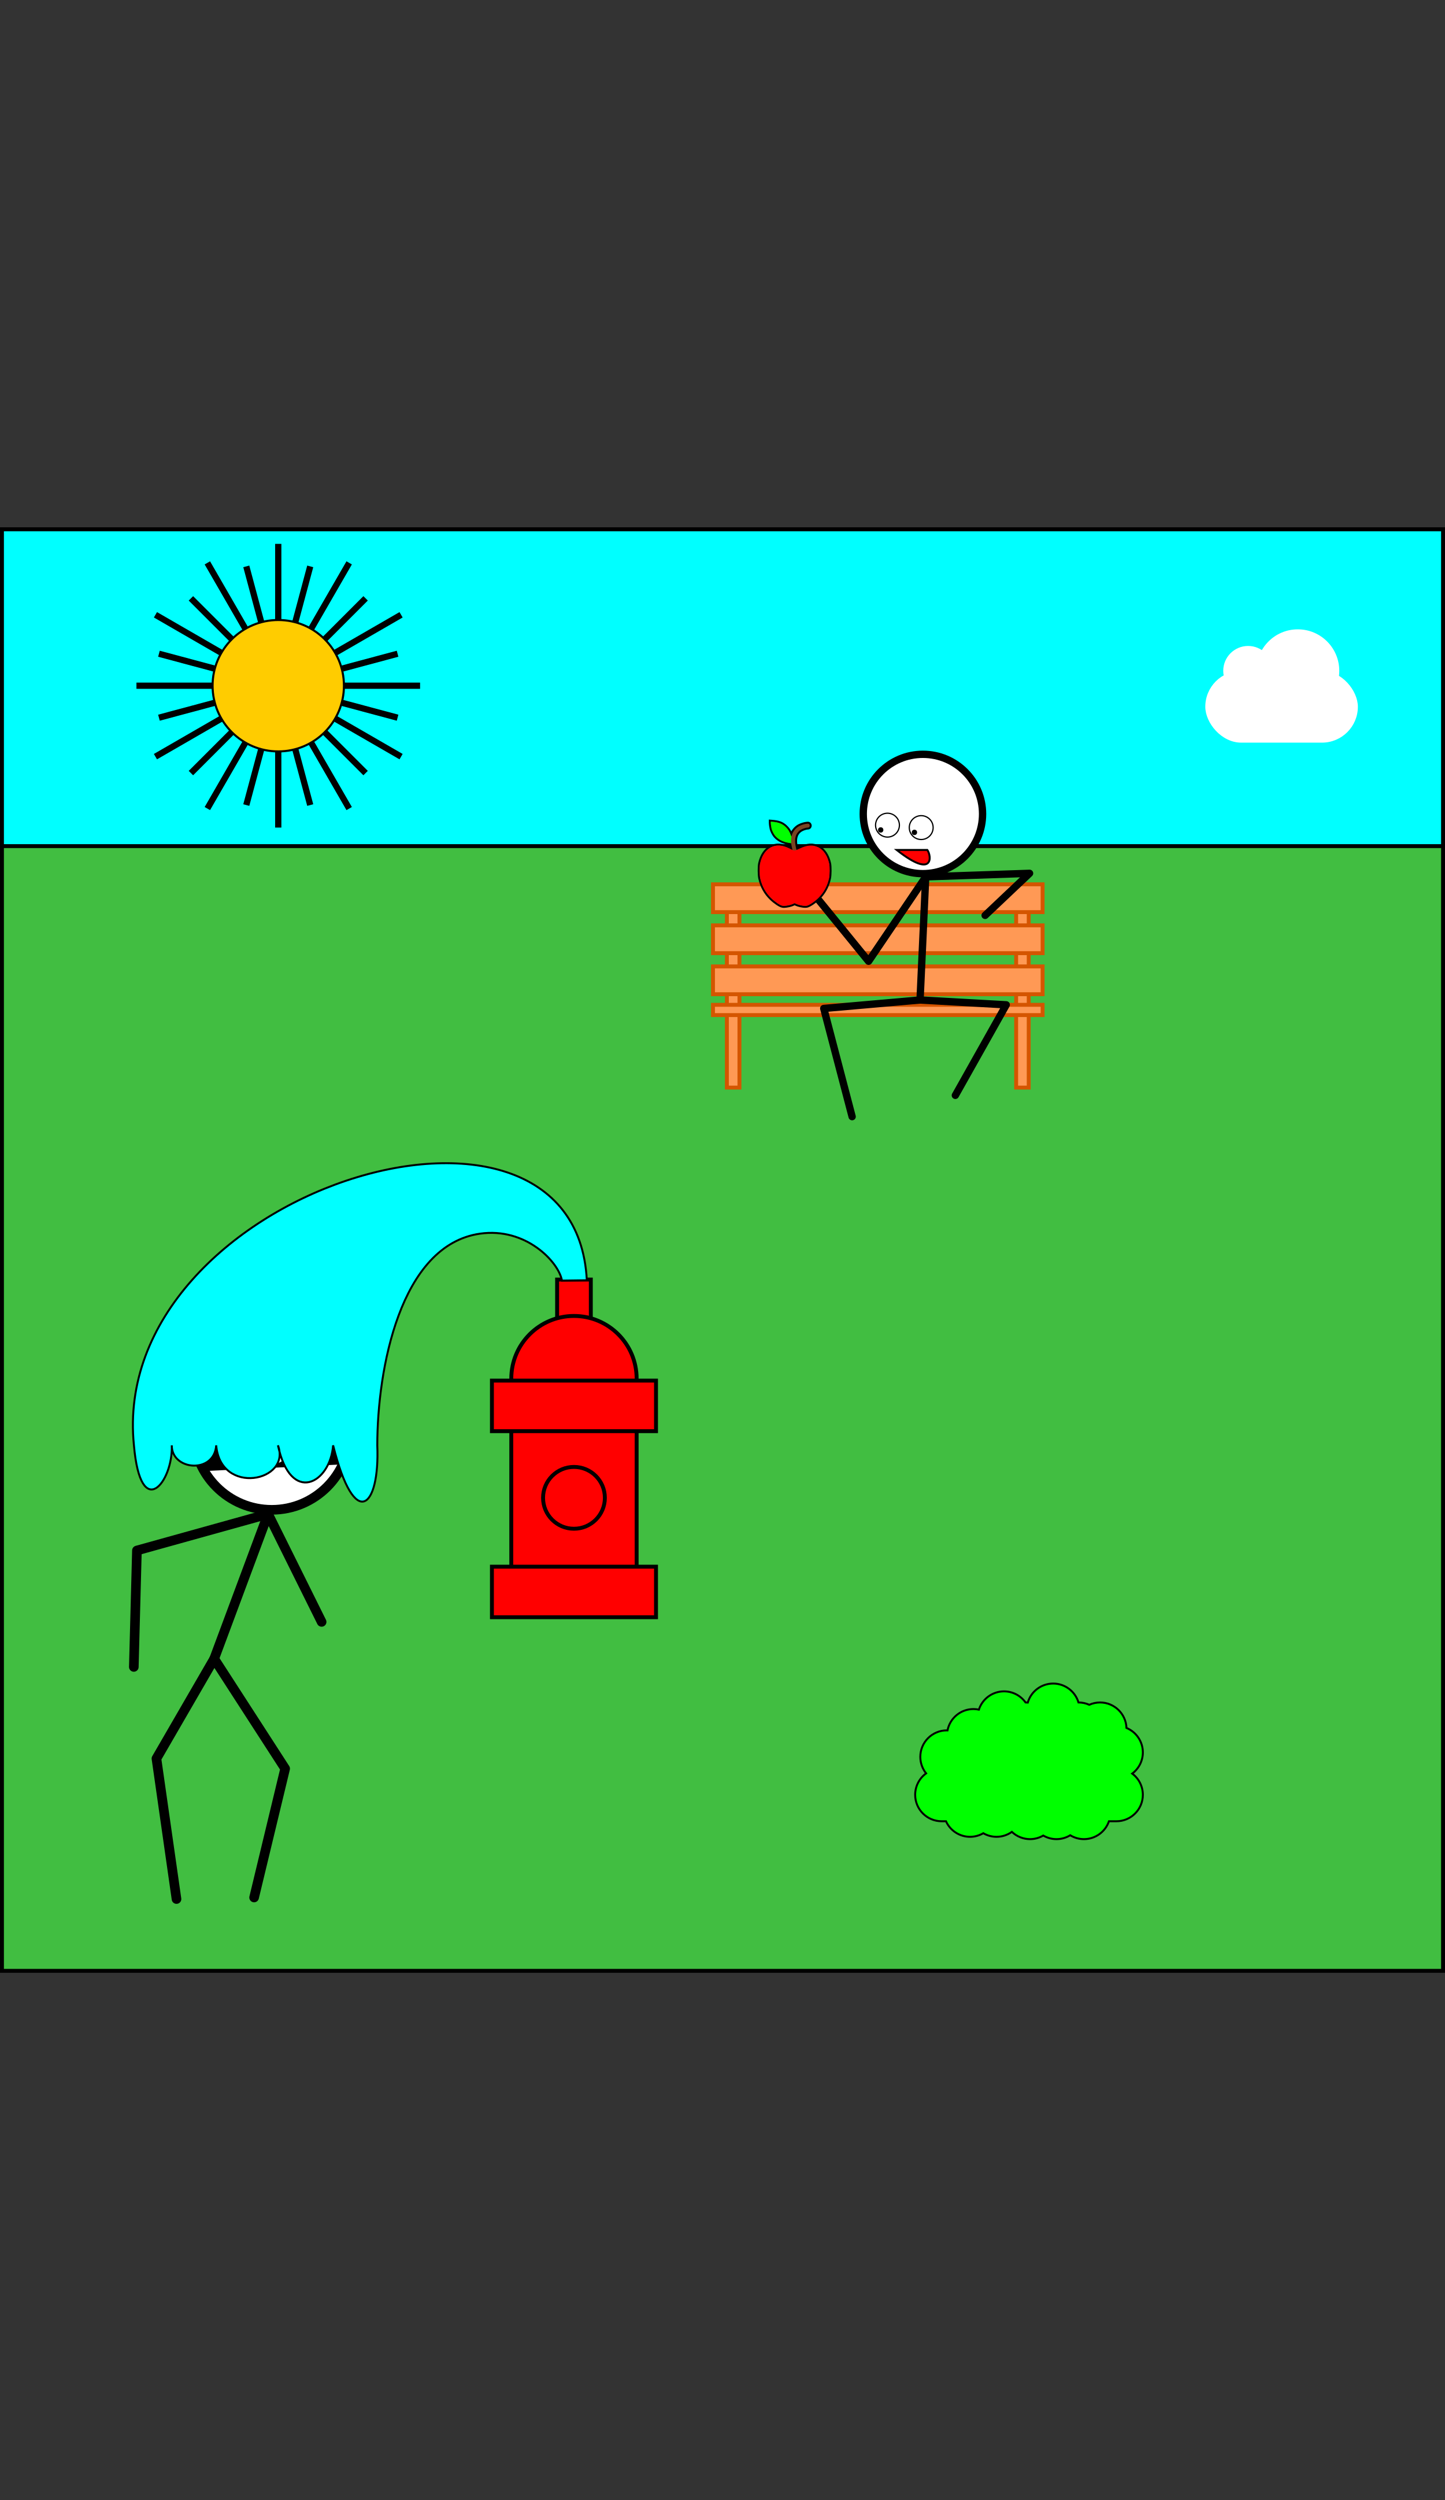 <?xml version="1.0" encoding="UTF-8" standalone="no"?>
<!-- Created with Inkscape (http://www.inkscape.org/) -->

<svg
   xmlns:dc="http://purl.org/dc/elements/1.1/"
   xmlns:cc="http://creativecommons.org/ns#"
   xmlns:rdf="http://www.w3.org/1999/02/22-rdf-syntax-ns#"
   xmlns:svg="http://www.w3.org/2000/svg"
   xmlns="http://www.w3.org/2000/svg"
   xmlns:sodipodi="http://sodipodi.sourceforge.net/DTD/sodipodi-0.dtd"
   xmlns:inkscape="http://www.inkscape.org/namespaces/inkscape"
   width="740"
   height="1280"
   version="1.1"
   viewBox="0 0 740 1280"
   xml:space="preserve"
   id="svg18"
   sodipodi:docname="level24lose2.svg"
   inkscape:version="0.92.5 (2060ec1f9f, 2020-04-08)"><rect x="0" y="0" width="740" height="1280" fill="#333333" stroke="none"/><defs
     id="defs22" /><sodipodi:namedview
     pagecolor="#ffffff"
     bordercolor="#666666"
     borderopacity="1"
     objecttolerance="10"
     gridtolerance="10"
     guidetolerance="10"
     inkscape:pageopacity="0"
     inkscape:pageshadow="2"
     inkscape:window-width="1920"
     inkscape:window-height="986"
     id="namedview20"
     showgrid="false"
     inkscape:zoom="32"
     inkscape:cx="400.38153"
     inkscape:cy="826.29383"
     inkscape:window-x="1909"
     inkscape:window-y="49"
     inkscape:window-maximized="1"
     inkscape:current-layer="svg18"
     inkscape:snap-bbox="true"
     inkscape:bbox-paths="true"
     inkscape:snap-bbox-edge-midpoints="true"
     inkscape:bbox-nodes="true"
     inkscape:snap-bbox-midpoints="true"
     inkscape:object-paths="true"
     inkscape:snap-intersection-paths="true"
     inkscape:snap-smooth-nodes="true"
     inkscape:snap-midpoints="true"
     inkscape:snap-object-midpoints="true"
     inkscape:snap-center="true"
     inkscape:snap-text-baseline="true"
     inkscape:snap-page="true"
     inkscape:snap-global="false" /><rect
     style="opacity:1;vector-effect:none;fill:#41be41;fill-opacity:1;stroke:#000000;stroke-width:2;stroke-linecap:butt;stroke-linejoin:miter;stroke-miterlimit:4;stroke-dasharray:none;stroke-dashoffset:0;stroke-opacity:1;paint-order:normal"
     id="rect819"
     width="738"
     height="738"
     x="1"
     y="271" /><rect
     y="271"
     x="1"
     height="162.184"
     width="738"
     id="rect821"
     style="opacity:1;vector-effect:none;fill:#00ffff;fill-opacity:1;stroke:#000000;stroke-width:2;stroke-linecap:butt;stroke-linejoin:miter;stroke-miterlimit:4;stroke-dasharray:none;stroke-dashoffset:0;stroke-opacity:1;paint-order:normal" /><g
     id="g867"
     transform="translate(79.528,10.024)"
     style="fill:#ff9955;stroke:#d45500"><rect
       y="450.169"
       x="292.712"
       height="96.61"
       width="6.441"
       id="rect831"
       style="opacity:1;vector-effect:none;fill:#ff9955;fill-opacity:1;stroke:#d45500;stroke-width:2;stroke-linecap:butt;stroke-linejoin:miter;stroke-miterlimit:4;stroke-dasharray:none;stroke-dashoffset:0;stroke-opacity:1;paint-order:normal" /><rect
       style="opacity:1;vector-effect:none;fill:#ff9955;fill-opacity:1;stroke:#d45500;stroke-width:2;stroke-linecap:butt;stroke-linejoin:miter;stroke-miterlimit:4;stroke-dasharray:none;stroke-dashoffset:0;stroke-opacity:1;paint-order:normal"
       id="rect833"
       width="6.441"
       height="96.61"
       x="440.847"
       y="450.169" /><rect
       y="442.712"
       x="285.593"
       height="14.237"
       width="168.814"
       id="rect823"
       style="opacity:1;vector-effect:none;fill:#ff9955;fill-opacity:1;stroke:#d45500;stroke-width:2;stroke-linecap:butt;stroke-linejoin:miter;stroke-miterlimit:4;stroke-dasharray:none;stroke-dashoffset:0;stroke-opacity:1;paint-order:normal" /><rect
       style="opacity:1;vector-effect:none;fill:#ff9955;fill-opacity:1;stroke:#d45500;stroke-width:2;stroke-linecap:butt;stroke-linejoin:miter;stroke-miterlimit:4;stroke-dasharray:none;stroke-dashoffset:0;stroke-opacity:1;paint-order:normal"
       id="rect825"
       width="168.814"
       height="14.237"
       x="285.593"
       y="463.729" /><rect
       y="484.746"
       x="285.593"
       height="14.237"
       width="168.814"
       id="rect827"
       style="opacity:1;vector-effect:none;fill:#ff9955;fill-opacity:1;stroke:#d45500;stroke-width:2;stroke-linecap:butt;stroke-linejoin:miter;stroke-miterlimit:4;stroke-dasharray:none;stroke-dashoffset:0;stroke-opacity:1;paint-order:normal" /><rect
       style="opacity:1;vector-effect:none;fill:#ff9955;fill-opacity:1;stroke:#d45500;stroke-width:2;stroke-linecap:butt;stroke-linejoin:miter;stroke-miterlimit:4;stroke-dasharray:none;stroke-dashoffset:0;stroke-opacity:1;paint-order:normal"
       id="rect829"
       width="168.814"
       height="5.254"
       x="285.593"
       y="504.407" /></g><circle
     r="30.552"
     cy="416.725"
     cx="-472.631"
     id="circle906-4-6"
     style="display:inline;fill:#ffffff;fill-opacity:1;stroke:#000000;stroke-width:3.756;stroke-linecap:round;stroke-linejoin:round;stroke-miterlimit:4;stroke-dasharray:none;stroke-dashoffset:0;stroke-opacity:1;paint-order:markers fill stroke"
     transform="scale(-1,1)" /><path
     sodipodi:nodetypes="cccc"
     inkscape:connector-curvature="0"
     id="path13052-2"
     d="m 474.068,448.911 -2.906,63.041 -49.311,4.337 14.531,55.389"
     style="fill:none;stroke:#000000;stroke-width:3.756;stroke-linecap:round;stroke-linejoin:round;stroke-dasharray:none;stroke-opacity:1;paint-order:markers fill stroke" /><path
     sodipodi:nodetypes="ccc"
     inkscape:connector-curvature="0"
     id="path13054-6"
     d="m 471.162,511.952 44.147,2.479 -26.061,46.348"
     style="fill:none;stroke:#000000;stroke-width:3.756;stroke-linecap:round;stroke-linejoin:round;stroke-dasharray:none;stroke-opacity:1;paint-order:markers fill stroke" /><path
     sodipodi:nodetypes="ccccc"
     inkscape:connector-curvature="0"
     id="path13851-0"
     d="m 504.494,468.64 22.756,-21.532 -53.183,1.803 -29.26,43.227 -28.512,-35.017"
     style="opacity:1;fill:none;fill-opacity:1;stroke:#000000;stroke-width:3.756;stroke-linecap:round;stroke-linejoin:round;stroke-miterlimit:4;stroke-dasharray:none;stroke-dashoffset:0;stroke-opacity:1;paint-order:markers fill stroke" /><g
     id="g1530-5"
     transform="matrix(0.022,-0.626,-0.626,-0.022,757.661,130.275)"><g
       transform="translate(352.375,196.536)"
       id="g1072-4-6"><circle
         r="9.752"
         transform="rotate(-32.997)"
         cy="-227.915"
         cx="-848.22"
         id="circle1043-52-2"
         style="fill:#ffffff;fill-opacity:1;stroke:#000000;stroke-width:1;stroke-linecap:round;stroke-linejoin:round;stroke-miterlimit:4;stroke-dasharray:none;stroke-dashoffset:0;stroke-opacity:1;paint-order:markers fill stroke" /><circle
         r="2.181"
         cy="276.183"
         cx="-839.638"
         id="circle1045-0-1"
         style="fill:#000000;fill-opacity:1;stroke:none;stroke-width:1;stroke-linecap:round;stroke-linejoin:round;stroke-miterlimit:4;stroke-dasharray:none;stroke-dashoffset:0;stroke-opacity:1;paint-order:markers fill stroke" /></g></g><g
     transform="matrix(0.022,-0.626,-0.626,-0.022,774.933,131.523)"
     id="g1538-2"><g
       id="g1536-7"
       transform="translate(352.375,196.536)"><circle
         style="fill:#ffffff;fill-opacity:1;stroke:#000000;stroke-width:1;stroke-linecap:round;stroke-linejoin:round;stroke-miterlimit:4;stroke-dasharray:none;stroke-dashoffset:0;stroke-opacity:1;paint-order:markers fill stroke"
         id="circle1532-8"
         cx="-848.22"
         cy="-227.915"
         transform="rotate(-32.997)"
         r="9.752" /><circle
         style="fill:#000000;fill-opacity:1;stroke:none;stroke-width:1;stroke-linecap:round;stroke-linejoin:round;stroke-miterlimit:4;stroke-dasharray:none;stroke-dashoffset:0;stroke-opacity:1;paint-order:markers fill stroke"
         id="circle1534-8"
         cx="-839.638"
         cy="276.183"
         r="2.181" /></g></g><path
     style="fill:#ff0000;stroke:#000000;stroke-width:1px;stroke-linecap:butt;stroke-linejoin:miter;stroke-opacity:1"
     d="m 459.209,435.144 c 18.947,14.938 17.975,3.305 15.7,0 z"
     id="path1017"
     inkscape:connector-curvature="0"
     sodipodi:nodetypes="ccc" /><g
     id="g1123"
     transform="translate(-75.68,-7.162)"><rect
       y="662.241"
       x="360.984"
       height="27.924"
       width="17.258"
       id="rect1080"
       style="opacity:1;vector-effect:none;fill:#ff0000;fill-opacity:1;stroke:#000000;stroke-width:2;stroke-linecap:butt;stroke-linejoin:miter;stroke-miterlimit:4;stroke-dasharray:none;stroke-dashoffset:0;stroke-opacity:1;paint-order:normal" /><circle
       r="32.097"
       cy="712.98"
       cx="369.613"
       id="path1072"
       style="opacity:1;vector-effect:none;fill:#ff0000;fill-opacity:1;stroke:#000000;stroke-width:2;stroke-linecap:butt;stroke-linejoin:miter;stroke-miterlimit:4;stroke-dasharray:none;stroke-dashoffset:0;stroke-opacity:1;paint-order:normal" /><rect
       style="opacity:1;vector-effect:none;fill:#ff0000;fill-opacity:1;stroke:#000000;stroke-width:2;stroke-linecap:butt;stroke-linejoin:miter;stroke-miterlimit:4;stroke-dasharray:none;stroke-dashoffset:0;stroke-opacity:1;paint-order:normal"
       id="rect1068"
       width="64.193"
       height="93.977"
       x="337.516"
       y="724.851" /><circle
       style="opacity:1;vector-effect:none;fill:#ff0000;fill-opacity:1;stroke:#000000;stroke-width:2;stroke-linecap:butt;stroke-linejoin:miter;stroke-miterlimit:4;stroke-dasharray:none;stroke-dashoffset:0;stroke-opacity:1;paint-order:normal"
       id="circle1074"
       cx="369.613"
       cy="773.997"
       r="15.825" /><rect
       y="809.235"
       x="327.597"
       height="25.887"
       width="84.033"
       id="rect1066"
       style="opacity:1;vector-effect:none;fill:#ff0000;fill-opacity:1;stroke:#000000;stroke-width:2;stroke-linecap:butt;stroke-linejoin:miter;stroke-miterlimit:4;stroke-dasharray:none;stroke-dashoffset:0;stroke-opacity:1;paint-order:normal" /><rect
       style="opacity:1;vector-effect:none;fill:#ff0000;fill-opacity:1;stroke:#000000;stroke-width:2;stroke-linecap:butt;stroke-linejoin:miter;stroke-miterlimit:4;stroke-dasharray:none;stroke-dashoffset:0;stroke-opacity:1;paint-order:normal"
       id="rect1070"
       width="84.033"
       height="25.887"
       x="327.597"
       y="713.98" /></g><path
     style="opacity:1;vector-effect:none;fill:#00ff00;fill-opacity:1;stroke:#000000;stroke-width:1px;stroke-linecap:butt;stroke-linejoin:miter;stroke-miterlimit:4;stroke-dasharray:none;stroke-dashoffset:0;stroke-opacity:1;paint-order:normal"
     d="m 539.329,861.911 c -6.012,0.005 -11.302,3.968 -12.996,9.736 -0.374,-0.034 -0.749,-0.052 -1.125,-0.055 h -0.021 c -2.54,-3.559 -6.641,-5.675 -11.014,-5.682 -5.863,0.003 -11.059,3.775 -12.879,9.348 -0.911,-0.192 -1.84,-0.289 -2.771,-0.291 -6.475,0.002 -12.045,4.582 -13.297,10.936 -0.122,-0.007 -0.243,-0.013 -0.365,-0.018 -7.487,-3.1e-4 -13.557,6.069 -13.557,13.557 0.001,3.075 1.047,6.057 2.967,8.459 -3.514,2.545 -5.597,6.618 -5.604,10.957 7.7e-4,7.486 6.07,13.555 13.557,13.555 h 2.223 c 2.192,4.844 7.015,7.96 12.332,7.967 2.38,-0.006 4.717,-0.638 6.775,-1.834 2.06,1.197 4.399,1.829 6.781,1.834 2.818,-0.006 5.565,-0.89 7.857,-2.529 2.512,2.38 5.838,3.71 9.299,3.717 2.38,-0.006 4.717,-0.638 6.775,-1.834 2.06,1.197 4.399,1.829 6.781,1.834 2.481,-0.005 4.913,-0.691 7.031,-1.982 2.116,1.291 4.546,1.976 7.025,1.982 5.785,-0.006 10.928,-3.683 12.807,-9.154 h 3.803 c 7.486,3.1e-4 13.556,-6.068 13.557,-13.555 -0.007,-4.272 -2.027,-8.291 -5.451,-10.846 3.426,-2.555 5.446,-6.576 5.451,-10.85 -0.003,-5.488 -3.314,-10.433 -8.387,-12.525 -0.275,-7.279 -6.253,-13.04 -13.537,-13.045 -1.899,0.005 -3.775,0.409 -5.508,1.186 -1.736,-0.778 -3.617,-1.182 -5.52,-1.186 h -0.01 c -1.712,-5.741 -6.99,-9.677 -12.98,-9.682 z"
     id="rect1125"
     inkscape:connector-curvature="0"
     sodipodi:nodetypes="cccccccccccccccccccccccccccccccccc" /><g
     id="g917"><circle
       style="display:inline;fill:#ffffff;fill-opacity:1;stroke:#000000;stroke-width:4.921;stroke-linecap:round;stroke-linejoin:round;stroke-miterlimit:4;stroke-dasharray:none;stroke-dashoffset:0;stroke-opacity:1;paint-order:markers fill stroke"
       id="circle906-4"
       cx="139.169"
       cy="732.941"
       r="40.029" /><path
       style="fill:#000000;stroke:#000000;stroke-width:0.82px;stroke-linecap:butt;stroke-linejoin:miter;stroke-opacity:1"
       d="m 98.883,732.98 79.813,-2.81 0.562,7.869 -3.372,11.241 -69.977,3.372 c 0,0 -5.059,-5.48 -5.059,-7.166 0,-1.686 -1.967,-12.506 -1.967,-12.506 z"
       id="path13849"
       sodipodi:nodetypes="cccccsc"
       inkscape:connector-curvature="0" /><path
       style="fill:none;stroke:#000000;stroke-width:4.921;stroke-linecap:round;stroke-linejoin:round;stroke-dasharray:none;stroke-opacity:1;paint-order:markers fill stroke"
       d="m 137.287,775.11 -27.598,74.116 36.342,56.244 -15.898,65.975"
       id="path13052"
       inkscape:connector-curvature="0"
       sodipodi:nodetypes="cccc" /><path
       style="fill:none;stroke:#000000;stroke-width:4.921;stroke-linecap:round;stroke-linejoin:round;stroke-dasharray:none;stroke-opacity:1;paint-order:markers fill stroke"
       d="M 109.689,849.226 80.112,900.303 90.389,972.239"
       id="path13054"
       inkscape:connector-curvature="0"
       sodipodi:nodetypes="ccc" /><path
       style="opacity:1;fill:none;fill-opacity:1;stroke:#000000;stroke-width:4.921;stroke-linecap:round;stroke-linejoin:round;stroke-miterlimit:4;stroke-dasharray:none;stroke-dashoffset:0;stroke-opacity:1;paint-order:markers fill stroke"
       d="m 68.53,853.405 1.59,-59.616 67.167,-18.68 27.423,55.244"
       id="path13851"
       inkscape:connector-curvature="0"
       sodipodi:nodetypes="cccc" /><circle
       style="fill:#ffffff;fill-opacity:1;stroke:#000000;stroke-width:0.82;stroke-linecap:round;stroke-linejoin:round;stroke-miterlimit:4;stroke-dasharray:none;stroke-dashoffset:0;stroke-opacity:1;paint-order:markers fill stroke"
       id="circle1043-52"
       cx="-699.576"
       cy="-291.421"
       transform="rotate(-125.015)"
       r="7.998" /><circle
       transform="rotate(-92.018)"
       style="fill:#000000;fill-opacity:1;stroke:none;stroke-width:0.82;stroke-linecap:round;stroke-linejoin:round;stroke-miterlimit:4;stroke-dasharray:none;stroke-dashoffset:0;stroke-opacity:1;paint-order:markers fill stroke"
       id="circle1045-0"
       cx="-743.676"
       cy="141.4"
       r="1.788" /><circle
       r="7.998"
       transform="rotate(-125.015)"
       cy="-310.893"
       cx="-687.931"
       id="circle1532"
       style="fill:#ffffff;fill-opacity:1;stroke:#000000;stroke-width:0.82;stroke-linecap:round;stroke-linejoin:round;stroke-miterlimit:4;stroke-dasharray:none;stroke-dashoffset:0;stroke-opacity:1;paint-order:markers fill stroke" /><circle
       transform="rotate(-92.018)"
       r="1.788"
       cy="118.727"
       cx="-744.513"
       id="circle1534"
       style="fill:#000000;fill-opacity:1;stroke:none;stroke-width:0.82;stroke-linecap:round;stroke-linejoin:round;stroke-miterlimit:4;stroke-dasharray:none;stroke-dashoffset:0;stroke-opacity:1;paint-order:markers fill stroke" /></g><g
     id="g1044"
     transform="translate(39.184,-46.32)"><rect
       ry="18.385"
       y="389.753"
       x="578.06"
       height="36.77"
       width="78.135"
       id="rect1035"
       style="opacity:1;vector-effect:none;fill:#ffffff;fill-opacity:1;stroke:none;stroke-width:1;stroke-linecap:round;stroke-linejoin:miter;stroke-miterlimit:4;stroke-dasharray:none;stroke-dashoffset:0;stroke-opacity:1;paint-order:normal" /><circle
       r="12.728"
       cy="389.753"
       cx="599.98"
       id="path1037"
       style="opacity:1;vector-effect:none;fill:#ffffff;fill-opacity:1;stroke:none;stroke-width:1;stroke-linecap:round;stroke-linejoin:miter;stroke-miterlimit:4;stroke-dasharray:none;stroke-dashoffset:0;stroke-opacity:1;paint-order:normal" /><circle
       style="opacity:1;vector-effect:none;fill:#ffffff;fill-opacity:1;stroke:none;stroke-width:1.669;stroke-linecap:round;stroke-linejoin:miter;stroke-miterlimit:4;stroke-dasharray:none;stroke-dashoffset:0;stroke-opacity:1;paint-order:normal"
       id="circle1039"
       cx="625.436"
       cy="389.753"
       r="21.238" /></g><g
     id="g1125"
     transform="translate(32)"><circle
       r="33.637"
       cy="351.061"
       cx="110.5"
       id="path998"
       style="opacity:1;vector-effect:none;fill:#ffcc00;fill-opacity:1;stroke:#000000;stroke-width:1.063;stroke-linecap:round;stroke-linejoin:round;stroke-miterlimit:4;stroke-dasharray:none;stroke-dashoffset:0;stroke-opacity:1;paint-order:markers fill stroke" /><path
       inkscape:transform-center-y="-53.13107"
       inkscape:transform-center-x="-1.6633603e-06"
       inkscape:connector-curvature="0"
       id="path1000"
       d="M 110.5,317.424 V 278.437"
       style="fill:none;stroke:#000000;stroke-width:3.189;stroke-linecap:butt;stroke-linejoin:miter;stroke-miterlimit:4;stroke-dasharray:none;stroke-opacity:1" /><path
       sodipodi:nodetypes="cc"
       style="fill:none;stroke:#000000;stroke-width:3.189;stroke-linecap:butt;stroke-linejoin:miter;stroke-miterlimit:4;stroke-dasharray:none;stroke-opacity:1"
       d="m 119.206,318.57 7.666,-28.608"
       id="path1002"
       inkscape:connector-curvature="0"
       inkscape:transform-center-x="-12.538773"
       inkscape:transform-center-y="-46.79534" /><path
       style="fill:none;stroke:#000000;stroke-width:3.189;stroke-linecap:butt;stroke-linejoin:miter;stroke-miterlimit:4;stroke-dasharray:none;stroke-opacity:1"
       d="m 127.319,321.93 19.494,-33.764"
       id="path1006"
       inkscape:connector-curvature="0"
       inkscape:transform-center-x="-26.565536"
       inkscape:transform-center-y="-46.012855" /><path
       inkscape:transform-center-y="-34.256565"
       inkscape:transform-center-x="-34.256563"
       inkscape:connector-curvature="0"
       id="path1008"
       d="m 134.285,327.276 20.943,-20.943"
       style="fill:none;stroke:#000000;stroke-width:3.189;stroke-linecap:butt;stroke-linejoin:miter;stroke-miterlimit:4;stroke-dasharray:none;stroke-opacity:1"
       sodipodi:nodetypes="cc" /><path
       style="fill:none;stroke:#000000;stroke-width:3.189;stroke-linecap:butt;stroke-linejoin:miter;stroke-miterlimit:4;stroke-dasharray:none;stroke-opacity:1"
       d="m 139.631,334.243 33.764,-19.494"
       id="path1010"
       inkscape:connector-curvature="0"
       inkscape:transform-center-x="-46.012856"
       inkscape:transform-center-y="-26.56553" /><path
       inkscape:transform-center-y="-12.53877"
       inkscape:transform-center-x="-46.795341"
       inkscape:connector-curvature="0"
       id="path1012"
       d="m 142.991,342.355 28.608,-7.666"
       style="fill:none;stroke:#000000;stroke-width:3.189;stroke-linecap:butt;stroke-linejoin:miter;stroke-miterlimit:4;stroke-dasharray:none;stroke-opacity:1"
       sodipodi:nodetypes="cc" /><path
       inkscape:transform-center-x="-53.131066"
       inkscape:connector-curvature="0"
       id="path1014"
       d="m 144.137,351.061 38.987,10e-6"
       style="fill:none;stroke:#000000;stroke-width:3.189;stroke-linecap:butt;stroke-linejoin:miter;stroke-miterlimit:4;stroke-dasharray:none;stroke-opacity:1" /><path
       sodipodi:nodetypes="cc"
       style="fill:none;stroke:#000000;stroke-width:3.189;stroke-linecap:butt;stroke-linejoin:miter;stroke-miterlimit:4;stroke-dasharray:none;stroke-opacity:1"
       d="m 142.991,359.767 28.608,7.666"
       id="path1016"
       inkscape:connector-curvature="0"
       inkscape:transform-center-x="-46.795341"
       inkscape:transform-center-y="12.538775" /><path
       inkscape:transform-center-y="26.56554"
       inkscape:transform-center-x="-46.012853"
       inkscape:connector-curvature="0"
       id="path1018"
       d="m 139.631,367.88 33.764,19.494"
       style="fill:none;stroke:#000000;stroke-width:3.189;stroke-linecap:butt;stroke-linejoin:miter;stroke-miterlimit:4;stroke-dasharray:none;stroke-opacity:1" /><path
       sodipodi:nodetypes="cc"
       style="fill:none;stroke:#000000;stroke-width:3.189;stroke-linecap:butt;stroke-linejoin:miter;stroke-miterlimit:4;stroke-dasharray:none;stroke-opacity:1"
       d="m 134.285,374.847 20.943,20.943"
       id="path1020"
       inkscape:connector-curvature="0"
       inkscape:transform-center-x="-34.256563"
       inkscape:transform-center-y="34.256565" /><path
       inkscape:transform-center-y="46.012855"
       style="fill:none;stroke:#000000;stroke-width:3.189;stroke-linecap:butt;stroke-linejoin:miter;stroke-miterlimit:4;stroke-dasharray:none;stroke-opacity:1"
       d="m 127.319,380.192 19.494,33.764"
       id="path1022"
       inkscape:connector-curvature="0"
       inkscape:transform-center-x="-26.565533" /><path
       inkscape:transform-center-y="46.79534"
       inkscape:transform-center-x="-12.538773"
       inkscape:connector-curvature="0"
       id="path1024"
       d="m 119.206,383.553 7.666,28.608"
       style="fill:none;stroke:#000000;stroke-width:3.189;stroke-linecap:butt;stroke-linejoin:miter;stroke-miterlimit:4;stroke-dasharray:none;stroke-opacity:1"
       sodipodi:nodetypes="cc" /><path
       style="fill:none;stroke:#000000;stroke-width:3.189;stroke-linecap:butt;stroke-linejoin:miter;stroke-miterlimit:4;stroke-dasharray:none;stroke-opacity:1"
       d="m 110.5,384.699 v 38.987"
       id="path1026"
       inkscape:connector-curvature="0"
       inkscape:transform-center-x="3.5315638e-06"
       inkscape:transform-center-y="53.13107" /><path
       inkscape:transform-center-y="46.79534"
       inkscape:transform-center-x="12.538774"
       inkscape:connector-curvature="0"
       id="path1028"
       d="m 101.794,383.553 -7.666,28.608"
       style="fill:none;stroke:#000000;stroke-width:3.189;stroke-linecap:butt;stroke-linejoin:miter;stroke-miterlimit:4;stroke-dasharray:none;stroke-opacity:1"
       sodipodi:nodetypes="cc" /><path
       inkscape:transform-center-x="26.565532"
       inkscape:connector-curvature="0"
       id="path1030"
       d="M 93.681,380.192 74.188,413.956"
       style="fill:none;stroke:#000000;stroke-width:3.189;stroke-linecap:butt;stroke-linejoin:miter;stroke-miterlimit:4;stroke-dasharray:none;stroke-opacity:1"
       inkscape:transform-center-y="46.012855" /><path
       sodipodi:nodetypes="cc"
       style="fill:none;stroke:#000000;stroke-width:3.189;stroke-linecap:butt;stroke-linejoin:miter;stroke-miterlimit:4;stroke-dasharray:none;stroke-opacity:1"
       d="m 86.715,374.847 -20.943,20.943"
       id="path1032"
       inkscape:connector-curvature="0"
       inkscape:transform-center-x="34.256568"
       inkscape:transform-center-y="34.256565" /><path
       inkscape:transform-center-y="26.56553"
       inkscape:transform-center-x="46.012857"
       inkscape:connector-curvature="0"
       id="path1034"
       d="M 81.369,367.88 47.605,387.374"
       style="fill:none;stroke:#000000;stroke-width:3.189;stroke-linecap:butt;stroke-linejoin:miter;stroke-miterlimit:4;stroke-dasharray:none;stroke-opacity:1" /><path
       sodipodi:nodetypes="cc"
       style="fill:none;stroke:#000000;stroke-width:3.189;stroke-linecap:butt;stroke-linejoin:miter;stroke-miterlimit:4;stroke-dasharray:none;stroke-opacity:1"
       d="M 78.009,359.767 49.401,367.433"
       id="path1036"
       inkscape:connector-curvature="0"
       inkscape:transform-center-x="46.795338"
       inkscape:transform-center-y="12.53877" /><path
       style="fill:none;stroke:#000000;stroke-width:3.189;stroke-linecap:butt;stroke-linejoin:miter;stroke-miterlimit:4;stroke-dasharray:none;stroke-opacity:1"
       d="m 76.863,351.061 -38.987,-10e-6"
       id="path1038"
       inkscape:connector-curvature="0"
       inkscape:transform-center-x="53.131065" /><path
       inkscape:transform-center-y="-12.538775"
       inkscape:transform-center-x="46.795339"
       inkscape:connector-curvature="0"
       id="path1040"
       d="M 78.009,342.355 49.401,334.69"
       style="fill:none;stroke:#000000;stroke-width:3.189;stroke-linecap:butt;stroke-linejoin:miter;stroke-miterlimit:4;stroke-dasharray:none;stroke-opacity:1"
       sodipodi:nodetypes="cc" /><path
       style="fill:none;stroke:#000000;stroke-width:3.189;stroke-linecap:butt;stroke-linejoin:miter;stroke-miterlimit:4;stroke-dasharray:none;stroke-opacity:1"
       d="M 81.369,334.243 47.605,314.749"
       id="path1042"
       inkscape:connector-curvature="0"
       inkscape:transform-center-x="46.012854"
       inkscape:transform-center-y="-26.56554" /><path
       inkscape:transform-center-y="-34.256564"
       inkscape:transform-center-x="34.256564"
       inkscape:connector-curvature="0"
       id="path1044"
       d="M 86.715,327.276 65.772,306.333"
       style="fill:none;stroke:#000000;stroke-width:3.189;stroke-linecap:butt;stroke-linejoin:miter;stroke-miterlimit:4;stroke-dasharray:none;stroke-opacity:1"
       sodipodi:nodetypes="cc" /><path
       inkscape:transform-center-y="-46.012855"
       inkscape:transform-center-x="26.565533"
       inkscape:connector-curvature="0"
       id="path1046"
       d="M 93.681,321.93 74.188,288.166"
       style="fill:none;stroke:#000000;stroke-width:3.189;stroke-linecap:butt;stroke-linejoin:miter;stroke-miterlimit:4;stroke-dasharray:none;stroke-opacity:1" /><path
       sodipodi:nodetypes="cc"
       style="fill:none;stroke:#000000;stroke-width:3.189;stroke-linecap:butt;stroke-linejoin:miter;stroke-miterlimit:4;stroke-dasharray:none;stroke-opacity:1"
       d="M 101.794,318.57 94.128,289.962"
       id="path1048"
       inkscape:connector-curvature="0"
       inkscape:transform-center-x="12.538774"
       inkscape:transform-center-y="-46.79534" /></g><path
     style="opacity:1;vector-effect:none;fill:#00ffff;fill-opacity:1;stroke:#000000;stroke-width:1px;stroke-linecap:butt;stroke-linejoin:miter;stroke-miterlimit:4;stroke-dasharray:none;stroke-dashoffset:0;stroke-opacity:1"
     d="m 300.52,655.448 -12.728,0.177 c -1.751,-9.747 -18.663,-27.374 -41.974,-24.032 -41.004,5.878 -52.602,69.6 -52.602,108.363 1.342,32.159 -11.553,44.207 -22.622,0 -1.496,19.565 -21.708,30.545 -28.25,0 6.938,18.599 -29.477,25.889 -31.625,0 -0.956,14.788 -22.902,12.907 -22.75,0 0.709,18.776 -15.93,39.719 -19.38,0 C 55.306,610.261 294.413,536.517 300.52,655.448 Z"
     id="path919"
     inkscape:connector-curvature="0"
     sodipodi:nodetypes="ccsccccccc" /><g
     id="g1166"
     transform="translate(84.128,38.267)"><path
       id="path1004"
       d="m 310.603,382.395 v 0.484 c 0,0.715 0.221,2.372 0.424,3.178 0.256,1.018 1.114,2.709 1.781,3.51 1.393,1.672 3.427,2.852 5.912,3.439 6.2e-4,1.5e-4 10e-4,-1.4e-4 0.002,0 0.354,0.084 0.72,0.156 1.092,0.215 0.641,0.102 1.171,0.195 1.189,0.209 10e-5,7e-5 0.006,0.002 0.006,0.002 0.013,0.013 0.105,0.525 0.205,1.137 0.1,0.612 0.259,1.392 0.352,1.734 0.093,0.343 0.133,0.608 0.09,0.588 -0.044,-0.02 -0.74,-0.363 -1.547,-0.764 -3.684,-1.828 -6.816,-1.995 -9.598,-0.51 -2.624,1.401 -4.52,4.301 -5.383,8.227 -0.336,1.53 -0.305,5.815 0.053,7.465 0.888,4.089 2.813,7.573 5.73,10.367 1.919,1.837 4.426,3.519 5.586,3.748 0.706,0.14 0.858,0.139 1.934,0.004 1.31,-0.164 2.622,-0.513 3.576,-0.953 l 0.801,-0.369 0.801,0.369 c 0.4,0.184 0.865,0.352 1.359,0.496 1.482,0.433 3.204,0.654 4.07,0.469 1.333,-0.286 4.181,-2.228 6.059,-4.133 0.342,-0.347 0.67,-0.701 0.98,-1.062 0,0 0,-0.002 0,-0.002 2.176,-2.534 3.598,-5.45 4.361,-8.934 0.36,-1.641 0.388,-5.923 0.049,-7.465 -0.864,-3.931 -2.758,-6.827 -5.381,-8.225 -2.805,-1.495 -5.922,-1.318 -9.693,0.551 -0.858,0.425 -1.575,0.753 -1.594,0.729 -0.099,-0.125 -0.44,-1.588 -0.598,-2.568 -0.634,-3.945 0.5,-6.684 3.342,-8.076 0.953,-0.467 2.317,-0.842 3.064,-0.842 0.839,0 1.238,-1.106 0.621,-1.723 -0.288,-0.288 -0.351,-0.302 -1.148,-0.234 -1.144,0.097 -2.74,0.578 -3.881,1.168 -1.755,0.908 -3.242,2.68 -3.764,4.486 -0.112,0.387 -0.231,0.782 -0.262,0.879 -0.004,0.011 -0.013,0.002 -0.019,0.004 -0.023,0.007 -0.065,-0.05 -0.113,-0.141 -0.056,-0.107 -0.122,-0.255 -0.189,-0.449 -0.171,-0.488 -0.345,-0.925 -0.527,-1.324 -2.5e-4,-5.5e-4 2.5e-4,-0.001 0,-0.002 -0.549,-1.2 -1.196,-2.07 -2.199,-3.027 -0.218,-0.208 -0.436,-0.4 -0.66,-0.578 -0.223,-0.178 -0.449,-0.343 -0.684,-0.494 -4.7e-4,-3.1e-4 -10e-4,3e-4 -0.002,0 -0.469,-0.302 -0.966,-0.552 -1.514,-0.758 -0.549,-0.206 -1.147,-0.369 -1.818,-0.496 -0.335,-0.063 -0.688,-0.117 -1.062,-0.164 -0.374,-0.046 -0.769,-0.085 -1.188,-0.117 z"
       style="fill:none;stroke:#000000;stroke-width:2;stroke-miterlimit:4;stroke-dasharray:none"
       inkscape:connector-curvature="0" /><path
       sodipodi:nodetypes="cccscccccscsssccsccccccscccccccsccccccc"
       inkscape:connector-curvature="0"
       id="path993"
       d="m 316.497,425.425 c -1.16,-0.229 -3.667,-1.911 -5.586,-3.748 -2.918,-2.794 -4.844,-6.278 -5.731,-10.367 -0.358,-1.65 -0.388,-5.936 -0.052,-7.465 0.863,-3.926 2.759,-6.824 5.383,-8.225 2.782,-1.486 5.913,-1.32 9.597,0.508 0.807,0.4 1.503,0.744 1.546,0.764 0.044,0.02 0.004,-0.244 -0.089,-0.587 -0.092,-0.343 -0.25,-1.124 -0.351,-1.736 -0.1,-0.612 -0.193,-1.123 -0.207,-1.137 -0.013,-0.013 -0.551,-0.108 -1.195,-0.211 -2.982,-0.475 -5.414,-1.743 -7.006,-3.654 -0.667,-0.801 -1.525,-2.491 -1.781,-3.509 -0.203,-0.806 -0.424,-2.463 -0.424,-3.178 v -0.485 l 0.616,0.047 c 3.348,0.254 5.19,0.947 6.928,2.606 1.337,1.276 2.041,2.4 2.725,4.354 0.147,0.42 0.293,0.684 0.324,0.587 0.031,-0.097 0.148,-0.493 0.26,-0.88 0.521,-1.806 2.009,-3.579 3.764,-4.487 1.141,-0.59 2.737,-1.07 3.882,-1.167 0.797,-0.067 0.86,-0.055 1.148,0.233 0.617,0.617 0.218,1.723 -0.621,1.723 -0.747,0 -2.111,0.374 -3.064,0.841 -2.842,1.392 -3.975,4.133 -3.341,8.078 0.158,0.98 0.497,2.442 0.596,2.567 0.019,0.024 0.737,-0.304 1.595,-0.729 5.371,6.196 7.261,-1.743 9.692,-0.551 2.623,1.398 4.517,4.293 5.381,8.225 0.339,1.542 0.311,5.824 -0.049,7.465 -0.873,3.981 -2.604,7.222 -5.34,9.998 -1.878,1.905 -4.725,3.847 -6.059,4.133 -1.154,0.248 -3.832,-0.228 -5.431,-0.965 l -0.8,-0.369 -0.8,0.369 c -0.954,0.44 -2.267,0.79 -3.577,0.954 -1.076,0.135 -1.227,0.135 -1.933,-0.005 z"
       style="fill:#784421;stroke-width:0.117" /><path
       sodipodi:nodetypes="cccsccccccccsccccccc"
       style="fill:#ff0000;stroke-width:0.117"
       d="m 316.497,425.425 c -1.16,-0.229 -3.667,-1.911 -5.586,-3.748 -2.918,-2.794 -4.844,-6.278 -5.731,-10.367 -0.358,-1.65 -0.388,-5.936 -0.052,-7.465 0.863,-3.926 2.759,-6.824 5.383,-8.225 2.782,-1.486 5.913,-1.32 9.597,0.508 0.807,0.4 1.503,0.744 1.546,0.764 0.669,0.215 1.067,0.427 2.164,0.008 0.019,0.024 0.737,-0.304 1.595,-0.729 3.771,-1.869 6.887,-2.046 9.692,-0.551 2.623,1.398 4.517,4.293 5.381,8.225 0.339,1.542 0.311,5.824 -0.049,7.465 -0.873,3.981 -2.604,7.222 -5.34,9.998 -1.878,1.905 -4.725,3.847 -6.059,4.133 -1.154,0.248 -3.832,-0.228 -5.431,-0.965 l -0.8,-0.369 -0.8,0.369 c -0.954,0.44 -2.267,0.79 -3.577,0.954 -1.076,0.135 -1.227,0.135 -1.933,-0.005 z"
       id="path995"
       inkscape:connector-curvature="0" /><path
       id="path997"
       d="m 310.603,382.395 v 0.484 c 0,0.715 0.221,2.372 0.424,3.178 0.256,1.018 1.114,2.709 1.781,3.51 1.591,1.911 4.024,3.18 7.006,3.654 0.641,0.102 1.171,0.195 1.189,0.209 l 0.016,-1.82 0.156,-1.588 v -0.029 c -0.05,0.015 -0.173,-0.218 -0.303,-0.59 -0.684,-1.954 -1.389,-3.077 -2.727,-4.354 -1.738,-1.659 -3.58,-2.353 -6.928,-2.607 z"
       style="fill:#00ff00;stroke-width:0.117"
       inkscape:connector-curvature="0" /></g></svg>